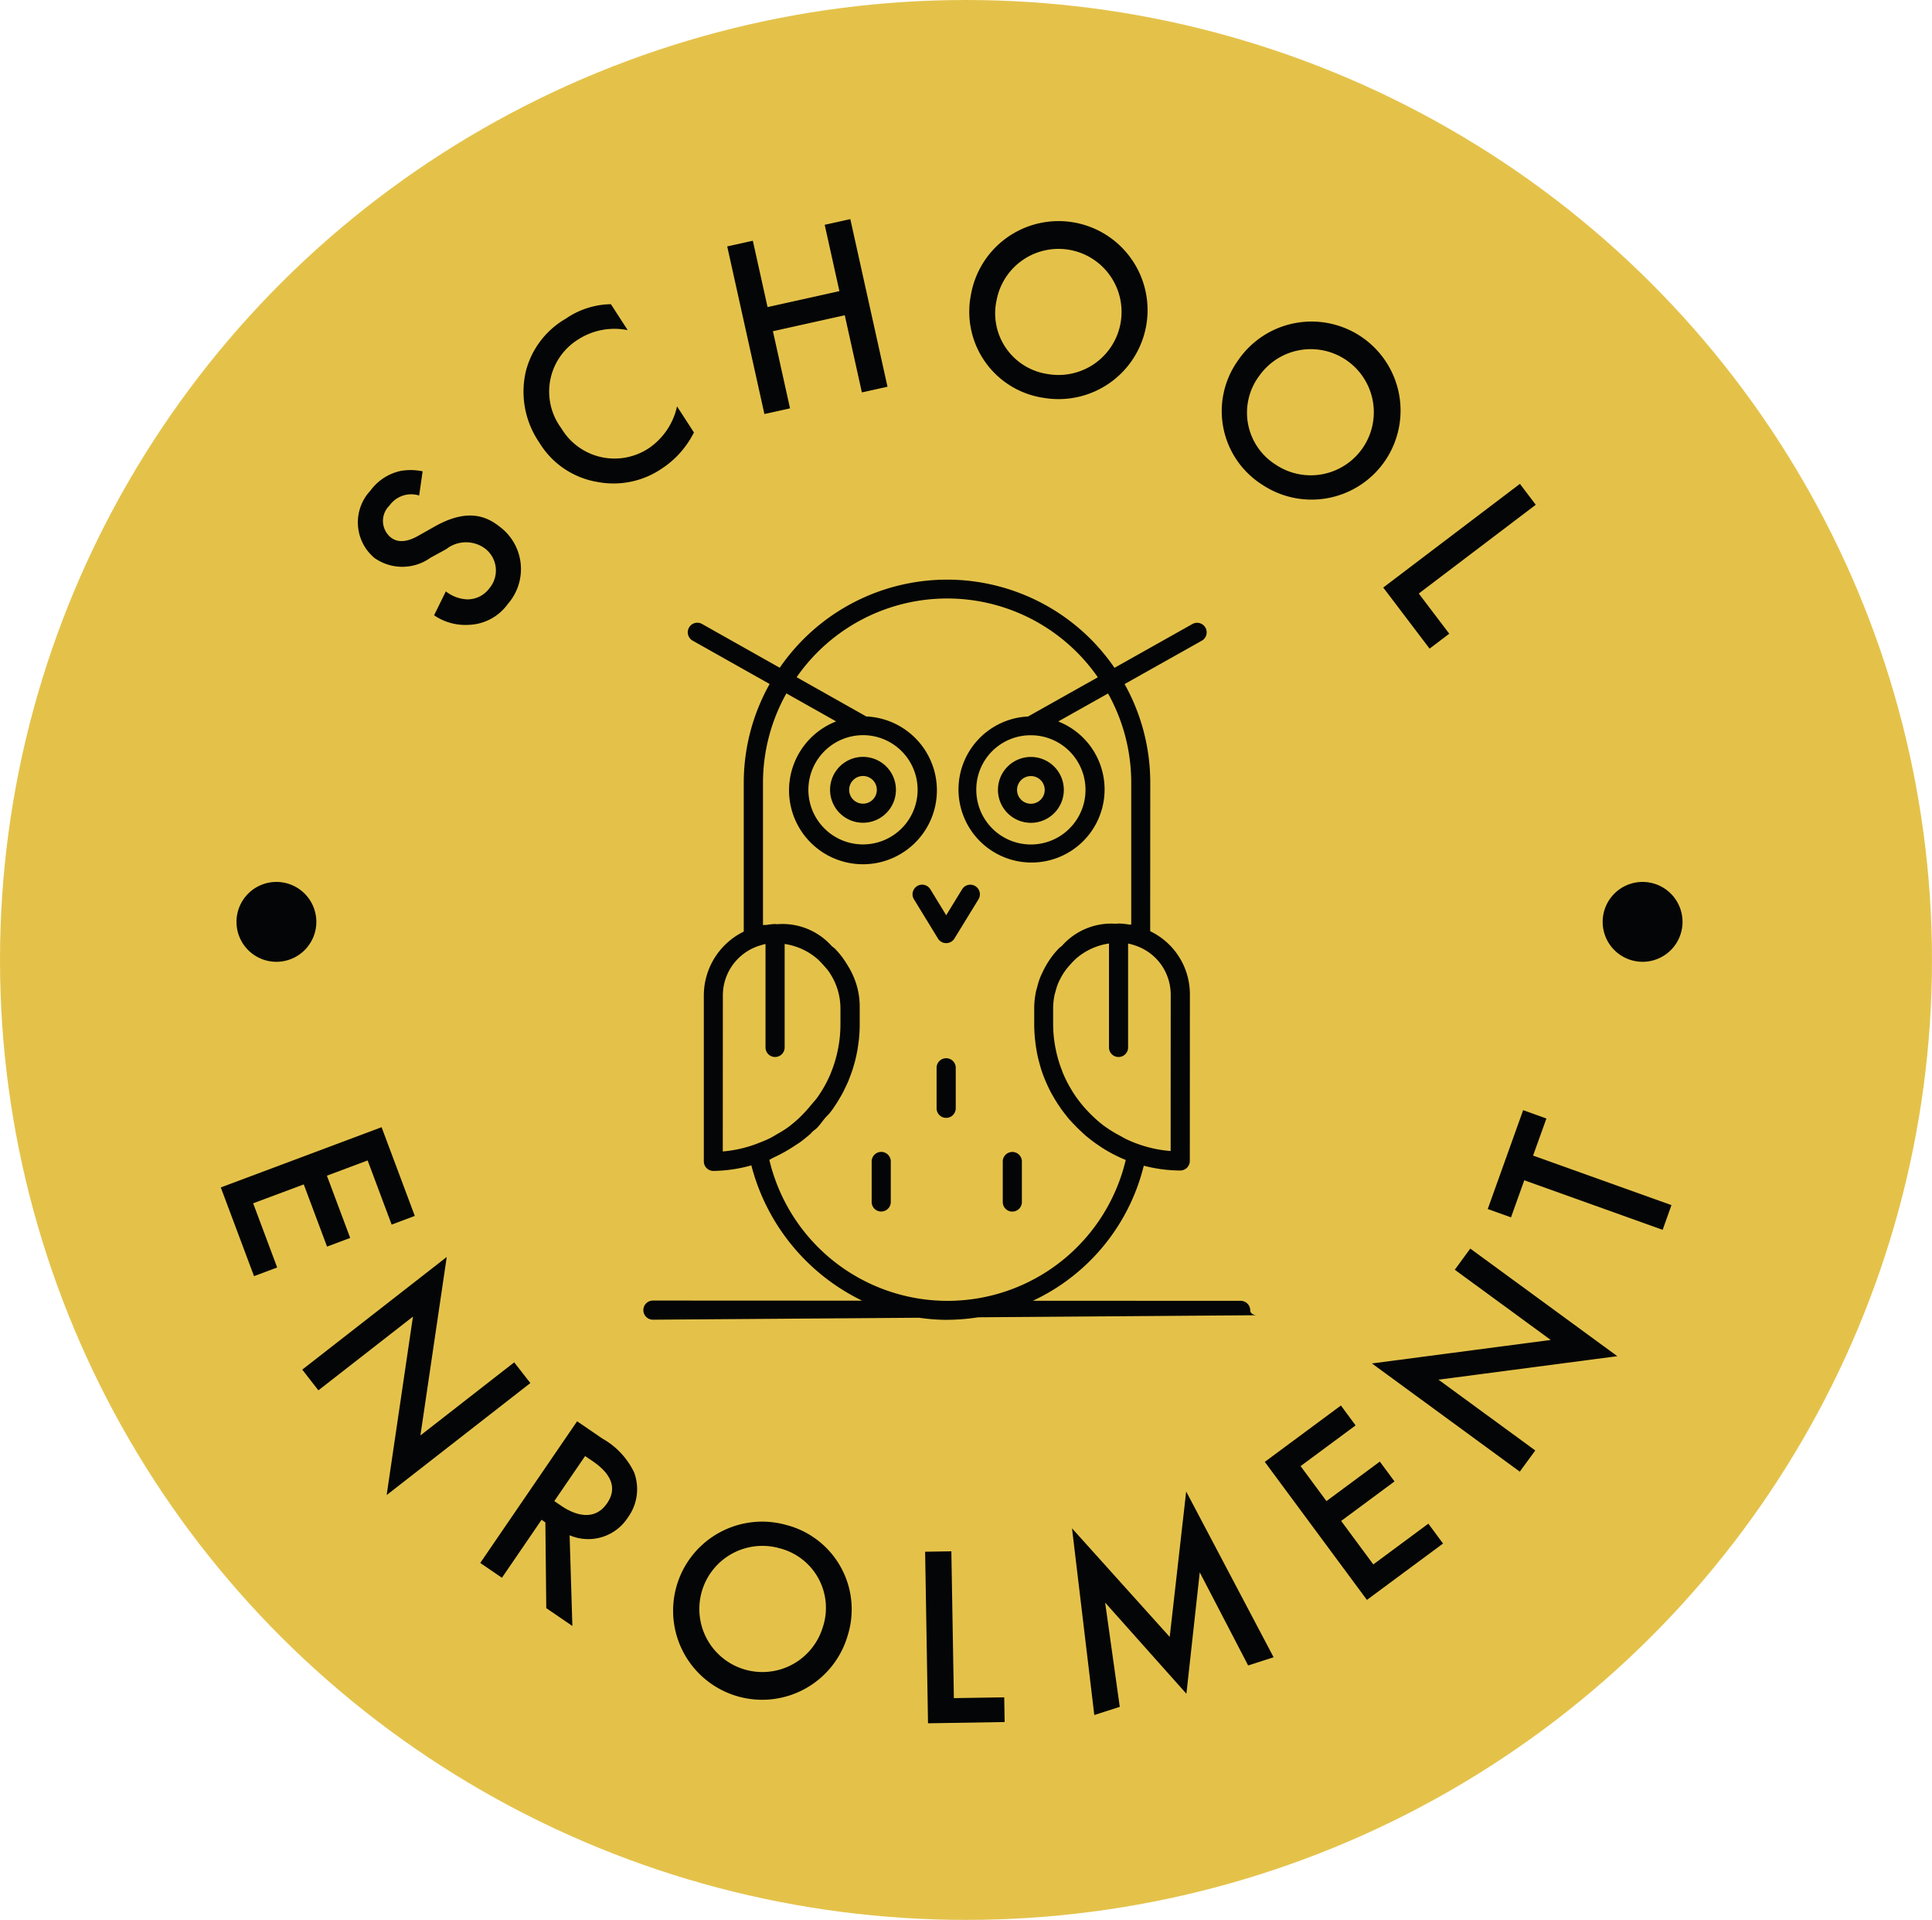 <svg xmlns="http://www.w3.org/2000/svg" width="153.589" height="152.598" viewBox="0 0 153.589 152.598">
  <g id="Group_205" data-name="Group 205" transform="translate(-146.46 -735.723)">
    <ellipse id="Ellipse_7" data-name="Ellipse 7" cx="76.794" cy="76.299" rx="76.794" ry="76.299" transform="translate(146.46 735.723)" fill="#e4c24a"/>
    <g id="Group_157" data-name="Group 157" transform="translate(164.011 753.132)">
      <path id="Path_712" data-name="Path 712" d="M87.641,582.907a3.846,3.846,0,0,0,4.438-.027l1.248-.681a2.55,2.55,0,0,1,3.047-.084,2.192,2.192,0,0,1,.393,3.187,2.161,2.161,0,0,1-1.749.886,2.959,2.959,0,0,1-1.716-.636l-.935,1.9a4.414,4.414,0,0,0,2.794.759,3.981,3.981,0,0,0,3.072-1.663,4.2,4.2,0,0,0-.689-6.165c-1.217-.969-2.769-1.317-5.138.018l-1.284.726c-1.244.712-1.892.379-2.213.125a1.7,1.7,0,0,1-.084-2.526,2.118,2.118,0,0,1,2.356-.794l.276-1.922a4.653,4.653,0,0,0-1.722-.037,4.031,4.031,0,0,0-2.428,1.571A3.687,3.687,0,0,0,87.641,582.907Z" transform="translate(-75.41 -555.957)" fill="#040506"/>
      <path id="Path_713" data-name="Path 713" d="M98.644,583.594a6.819,6.819,0,0,0,5.072-1.043,7.408,7.408,0,0,0,2.585-2.892l-1.344-2.074a5.408,5.408,0,0,1-2.235,3.319,4.922,4.922,0,0,1-6.964-1.581,4.873,4.873,0,0,1,1.348-7.06,5.331,5.331,0,0,1,3.929-.738L99.7,569.463a6.5,6.5,0,0,0-3.589,1.153,6.764,6.764,0,0,0-3.17,4.17,7.145,7.145,0,0,0,1.064,5.669A6.679,6.679,0,0,0,98.644,583.594Z" transform="translate(-68.686 -562.694)" fill="#040506"/>
      <path id="Path_714" data-name="Path 714" d="M105.663,581.2l-1.36-6.132,5.712-1.268,1.36,6.132,2.037-.451-2.956-13.322-2.037.451,1.17,5.273-5.712,1.268-1.17-5.273-2.037.451,2.956,13.322Z" transform="translate(-60.409 -566.153)" fill="#040506"/>
      <path id="Path_715" data-name="Path 715" d="M116.013,580.291a7.074,7.074,0,1,0-5.819-8.156A6.916,6.916,0,0,0,116.013,580.291Zm-3.763-7.808a5.011,5.011,0,1,1,4.082,5.915A4.88,4.88,0,0,1,112.25,572.483Z" transform="translate(-50.566 -566.073)" fill="#040506"/>
      <path id="Path_716" data-name="Path 716" d="M123.116,583.14a7.076,7.076,0,1,0-1.972-9.825A6.92,6.92,0,0,0,123.116,583.14Zm-.237-8.668a5.013,5.013,0,1,1,1.3,7.07A4.884,4.884,0,0,1,122.879,574.472Z" transform="translate(-40.315 -562.019)" fill="#040506"/>
      <path id="Path_717" data-name="Path 717" d="M129.852,589.542l1.564-1.186-2.423-3.194,9.3-7.055-1.26-1.662-10.865,8.241Z" transform="translate(-33.755 -555.396)" fill="#040506"/>
      <path id="Path_718" data-name="Path 718" d="M87.581,605.993l1.851,4.943,1.84-.689L89.421,605.3l3.238-1.212,1.909,5.1,1.84-.691-2.64-7.051-12.783,4.788,2.642,7.052,1.84-.691-1.909-5.1Z" transform="translate(-80.984 -529.263)" fill="#040506"/>
      <path id="Path_719" data-name="Path 719" d="M102.284,616.511,101,614.865l-7.456,5.81,2.093-14.185-11.486,8.954,1.282,1.646,7.518-5.86-2.091,14.185Z" transform="translate(-77.673 -523.992)" fill="#040506"/>
      <path id="Path_720" data-name="Path 720" d="M100.78,614.249l-2.008-1.374-7.7,11.261,1.722,1.178,3.154-4.61.3.208.072,6.815,2.076,1.419-.221-7.211a3.745,3.745,0,0,0,4.647-1.434,3.814,3.814,0,0,0,.481-3.563A6.12,6.12,0,0,0,100.78,614.249Zm.378,5.138c-1.225,1.79-3.184.524-3.657.2l-.542-.368,2.448-3.579.593.4C100.845,616.622,102.242,617.8,101.158,619.387Z" transform="translate(-70.444 -517.318)" fill="#040506"/>
      <path id="Path_721" data-name="Path 721" d="M107.614,617.063a7.079,7.079,0,1,0,4.866,8.764A6.924,6.924,0,0,0,107.614,617.063Zm2.861,8.187a5.014,5.014,0,1,1-3.393-6.336A4.885,4.885,0,0,1,110.475,625.25Z" transform="translate(-62.638 -513.258)" fill="#040506"/>
      <path id="Path_722" data-name="Path 722" d="M110.645,629.6l-.2-11.67-2.085.034.23,13.636,6.092-.1-.034-1.963Z" transform="translate(-52.366 -512.038)" fill="#040506"/>
      <path id="Path_723" data-name="Path 723" d="M121.839,627.162l-7.767-8.632,1.772,14.84,2.025-.651-1.164-8.287,6.461,7.248,1.061-9.651,3.847,7.4,2.025-.651-6.951-13.174Z" transform="translate(-46.401 -514.464)" fill="#040506"/>
      <path id="Path_724" data-name="Path 724" d="M130.193,624.893l-2.557-3.455,4.242-3.14-1.168-1.578-4.242,3.14-2.057-2.78,4.374-3.237-1.168-1.58-6.052,4.48,8.119,10.971,6.052-4.48-1.168-1.58Z" transform="translate(-38.569 -517.959)" fill="#040506"/>
      <path id="Path_725" data-name="Path 725" d="M133.548,606.164l-1.232,1.682,7.628,5.58-14.215,1.868,11.754,8.6,1.232-1.684-7.694-5.626,14.215-1.869Z" transform="translate(-34.216 -524.333)" fill="#040506"/>
      <path id="Path_726" data-name="Path 726" d="M134.894,601.448l-1.849-.663-2.814,7.857,1.849.663,1.055-2.948,11,3.939.7-1.965-11-3.937Z" transform="translate(-29.51 -529.955)" fill="#040506"/>
      <path id="Path_727" data-name="Path 727" d="M84.769,598.263a3.174,3.174,0,1,0-3.174-3.174A3.175,3.175,0,0,0,84.769,598.263Z" transform="translate(-80.346 -539.226)" fill="#040506"/>
      <path id="Path_728" data-name="Path 728" d="M137.872,598.263a3.174,3.174,0,1,0-3.174-3.174A3.175,3.175,0,0,0,137.872,598.263Z" transform="translate(-24.841 -539.226)" fill="#040506"/>
      <path id="Path_729" data-name="Path 729" d="M113.811,592.294a2.618,2.618,0,1,0-2.618-2.62A2.62,2.62,0,0,0,113.811,592.294Zm0-3.716a1.1,1.1,0,1,1-1.1,1.1A1.1,1.1,0,0,1,113.811,588.578Z" transform="translate(-49.409 -544.303)" fill="#040506"/>
      <path id="Path_730" data-name="Path 730" d="M107.285,592.291a2.618,2.618,0,1,0-2.618-2.618A2.62,2.62,0,0,0,107.285,592.291Zm0-3.716a1.1,1.1,0,1,1-1.1,1.1A1.1,1.1,0,0,1,107.285,588.575Z" transform="translate(-56.23 -544.306)" fill="#040506"/>
      <path id="Path_731" data-name="Path 731" d="M110.548,596.665a.763.763,0,0,0,.648-.362l1.914-3.119a.761.761,0,0,0-1.3-.8l-1.266,2.064-1.262-2.066a.761.761,0,0,0-1.3.8l1.91,3.121A.763.763,0,0,0,110.548,596.665Z" transform="translate(-52.875 -539.112)" fill="#040506"/>
      <path id="Path_732" data-name="Path 732" d="M107.045,602.406a.762.762,0,0,0-.761.761v3.219a.76.76,0,1,0,1.52,0l0-3.219A.762.762,0,0,0,107.045,602.406Z" transform="translate(-54.54 -528.26)" fill="#040506"/>
      <path id="Path_733" data-name="Path 733" d="M112.14,607.148a.762.762,0,0,0,.761-.759v-3.221a.76.76,0,0,0-1.52,0l0,3.221A.76.76,0,0,0,112.14,607.148Z" transform="translate(-49.215 -528.257)" fill="#040506"/>
      <path id="Path_734" data-name="Path 734" d="M110.329,602.746l0-3.219a.761.761,0,0,0-1.522,0v3.219a.76.76,0,1,0,1.52,0Z" transform="translate(-51.901 -532.065)" fill="#040506"/>
      <path id="Path_735" data-name="Path 735" d="M121.539,639a16.406,16.406,0,0,0,2.489-.2l21.96-.163c.419,0-.325.035-.325-.385a.76.76,0,0,0-.759-.761l-16.517-.006A16.1,16.1,0,0,0,137.2,626.75a11.493,11.493,0,0,0,2.9.382.761.761,0,0,0,.759-.759l.006-13.2a5.558,5.558,0,0,0-3.156-5.06l.006-11.787a16.057,16.057,0,0,0-2.041-7.856l6.138-3.448a.76.76,0,0,0-.747-1.325l-6.193,3.481a16.31,16.31,0,0,0-1.886-2.276,16.145,16.145,0,0,0-24.727,2.27l-6.2-3.493a.761.761,0,0,0-.747,1.325l6.144,3.46a16.062,16.062,0,0,0-2.058,7.862l0,11.817a5.66,5.66,0,0,0-3.174,5.064l0,13.2a.76.76,0,0,0,.765.759,11.676,11.676,0,0,0,3.013-.442,16.559,16.559,0,0,0,8.807,10.754l-16.632-.008a.76.76,0,1,0,0,1.52l21.17-.155a15.768,15.768,0,0,0,1.9.164C121.334,639,121.437,639,121.539,639Zm16.587-28.768a4.129,4.129,0,0,1,1.215,2.937l-.006,12.415a9.983,9.983,0,0,1-3.526-.943c-.153-.071-.325-.178-.485-.264a9.866,9.866,0,0,1-1.17-.712l-.141-.1a10.249,10.249,0,0,1-1.194-1.072c-.061-.064-.125-.129-.19-.2a10.035,10.035,0,0,1-1.023-1.321l-.008-.01-.059-.1a10.1,10.1,0,0,1-.8-1.559c-.016-.041-.029-.084-.045-.125a10.14,10.14,0,0,1-.487-1.649c-.01-.053-.023-.106-.033-.158v0a10.056,10.056,0,0,1-.18-1.869v-1.291a5.467,5.467,0,0,1,.092-.937c.025-.131.065-.258.1-.385.043-.161.088-.323.145-.481a4.869,4.869,0,0,1,.233-.515c.039-.076.078-.151.121-.225a4.78,4.78,0,0,1,.419-.614,9.458,9.458,0,0,1,.691-.747,5.136,5.136,0,0,1,2.638-1.217v8.261a.76.76,0,1,0,1.52,0v-8.257a4.3,4.3,0,0,1,.579.16A4.134,4.134,0,0,1,138.126,610.233Zm-34.395,15.386.006-12.414a4.144,4.144,0,0,1,2.935-3.95,4.583,4.583,0,0,1,.456-.125h0v8.22a.761.761,0,0,0,1.522,0v-8.222a5.132,5.132,0,0,1,2.653,1.233,9.966,9.966,0,0,1,.8.882c.088.11.157.233.233.35a5.126,5.126,0,0,1,.749,2.657v1.293a10.023,10.023,0,0,1-.186,1.892c-.012.065-.025.131-.039.194a9.951,9.951,0,0,1-.511,1.685c-.016.039-.029.082-.045.123l-.014.031a9.913,9.913,0,0,1-.83,1.55c-.051.082-.106.161-.162.241-.178.258-.4.489-.6.732a10.8,10.8,0,0,1-.9.971,10.482,10.482,0,0,1-.886.742,9.845,9.845,0,0,1-.839.524c-.186.11-.368.223-.56.321-.288.145-.587.268-.89.384A9.979,9.979,0,0,1,103.731,625.619Zm3.7.665c.119-.049.225-.129.342-.182a11.38,11.38,0,0,0,1.284-.687c.2-.125.4-.249.6-.386.065-.047.135-.082.2-.129l.133-.1c.2-.155.407-.315.7-.57.063-.057.11-.127.172-.184.108-.1.235-.176.34-.28.252-.252.442-.542.667-.81.123-.145.272-.268.389-.421.074-.094.145-.19.217-.288.031-.043.059-.09.09-.135.057-.084.115-.17.17-.256l.047-.068c.088-.137.172-.278.264-.436.08-.137.162-.276.235-.417.1-.194.194-.393.337-.7.027-.057.055-.117.082-.178s.043-.117.067-.176c.1-.258.2-.517.288-.787.025-.08.047-.159.1-.337.067-.227.127-.456.178-.689l.027-.131c.014-.068.029-.135.041-.2l.008-.041c.045-.239.082-.481.123-.818.012-.082.022-.163.029-.245.035-.358.055-.718.055-1.084l0-1.29h0v-.215a5.961,5.961,0,0,0-.5-2.342l-.016-.037a6.013,6.013,0,0,0-.456-.855,6.73,6.73,0,0,0-.99-1.3c-.084-.084-.184-.143-.27-.223a5.234,5.234,0,0,0-4.242-1.736c-.027,0-.055.006-.082.006-.051,0-.1-.016-.153-.016h0a5.389,5.389,0,0,0-.661.068c-.106.012-.215,0-.319.02l0-11.3a14.552,14.552,0,0,1,1.861-7.117l3.955,2.227a5.877,5.877,0,1,0,2.393-.395l-5.534-3.119a14.578,14.578,0,0,1,23.944.006l-5.547,3.117a5.807,5.807,0,1,0,2.4.395l3.96-2.225a14.538,14.538,0,0,1,1.843,7.111l0,11.263c-.067-.012-.139,0-.207-.014a5.919,5.919,0,0,0-.785-.076h-.006c-.063,0-.125.016-.19.018a.523.523,0,0,0-.059,0,5.231,5.231,0,0,0-4.264,1.759c-.076.068-.162.119-.233.19a6.72,6.72,0,0,0-1.049,1.409c-.07.117-.129.237-.192.358-.1.209-.2.417-.286.636a6.155,6.155,0,0,0-.192.634c-.045.166-.1.325-.129.5a6.512,6.512,0,0,0-.121,1.217V615.5c0,.368.02.73.053,1.088l0,.008c.008.1.022.19.035.286l0,.045c.031.245.067.487.112.728l0,.021c.02.108.043.217.065.325l.006.031c.051.231.11.456.2.765l0,.014c.023.072.041.143.063.215l.01.037c.092.286.194.567.309.843l.018.045c.025.055.049.11.074.168l.039.092c.108.241.221.481.344.714l.037.065c.022.041.047.082.07.125l.121.209c.09.157.184.313.282.464l.061.09c.051.078.1.153.153.229.025.035.047.072.072.106.092.129.188.254.327.436.033.041.067.082.1.125.047.059.094.121.143.18l.055.067c.055.065.112.129.245.272.047.053.1.108.153.159.186.2.38.391.581.575.106.1.2.193.329.309.023.018.049.037.072.057.1.084.2.164.309.245.059.045.11.09.172.137s.143.108.213.158c.035.026.072.049.106.073.123.086.247.17.372.252.035.023.065.047.1.068l.158.1,0,0,.045.027,0,.006c.02.01.041.018.061.031a11.681,11.681,0,0,0,1.6.8l.012.006a14.559,14.559,0,0,1-28.331,0Zm7.447-33.753h0a4.342,4.342,0,1,1-4.342,4.34A4.35,4.35,0,0,1,114.88,592.531Zm13.349.008a4.341,4.341,0,1,1-4.342,4.338,4.313,4.313,0,0,1,4.342-4.338Z" transform="translate(-63.823 -551.507)" fill="#040506"/>
    </g>
  </g>
</svg>
